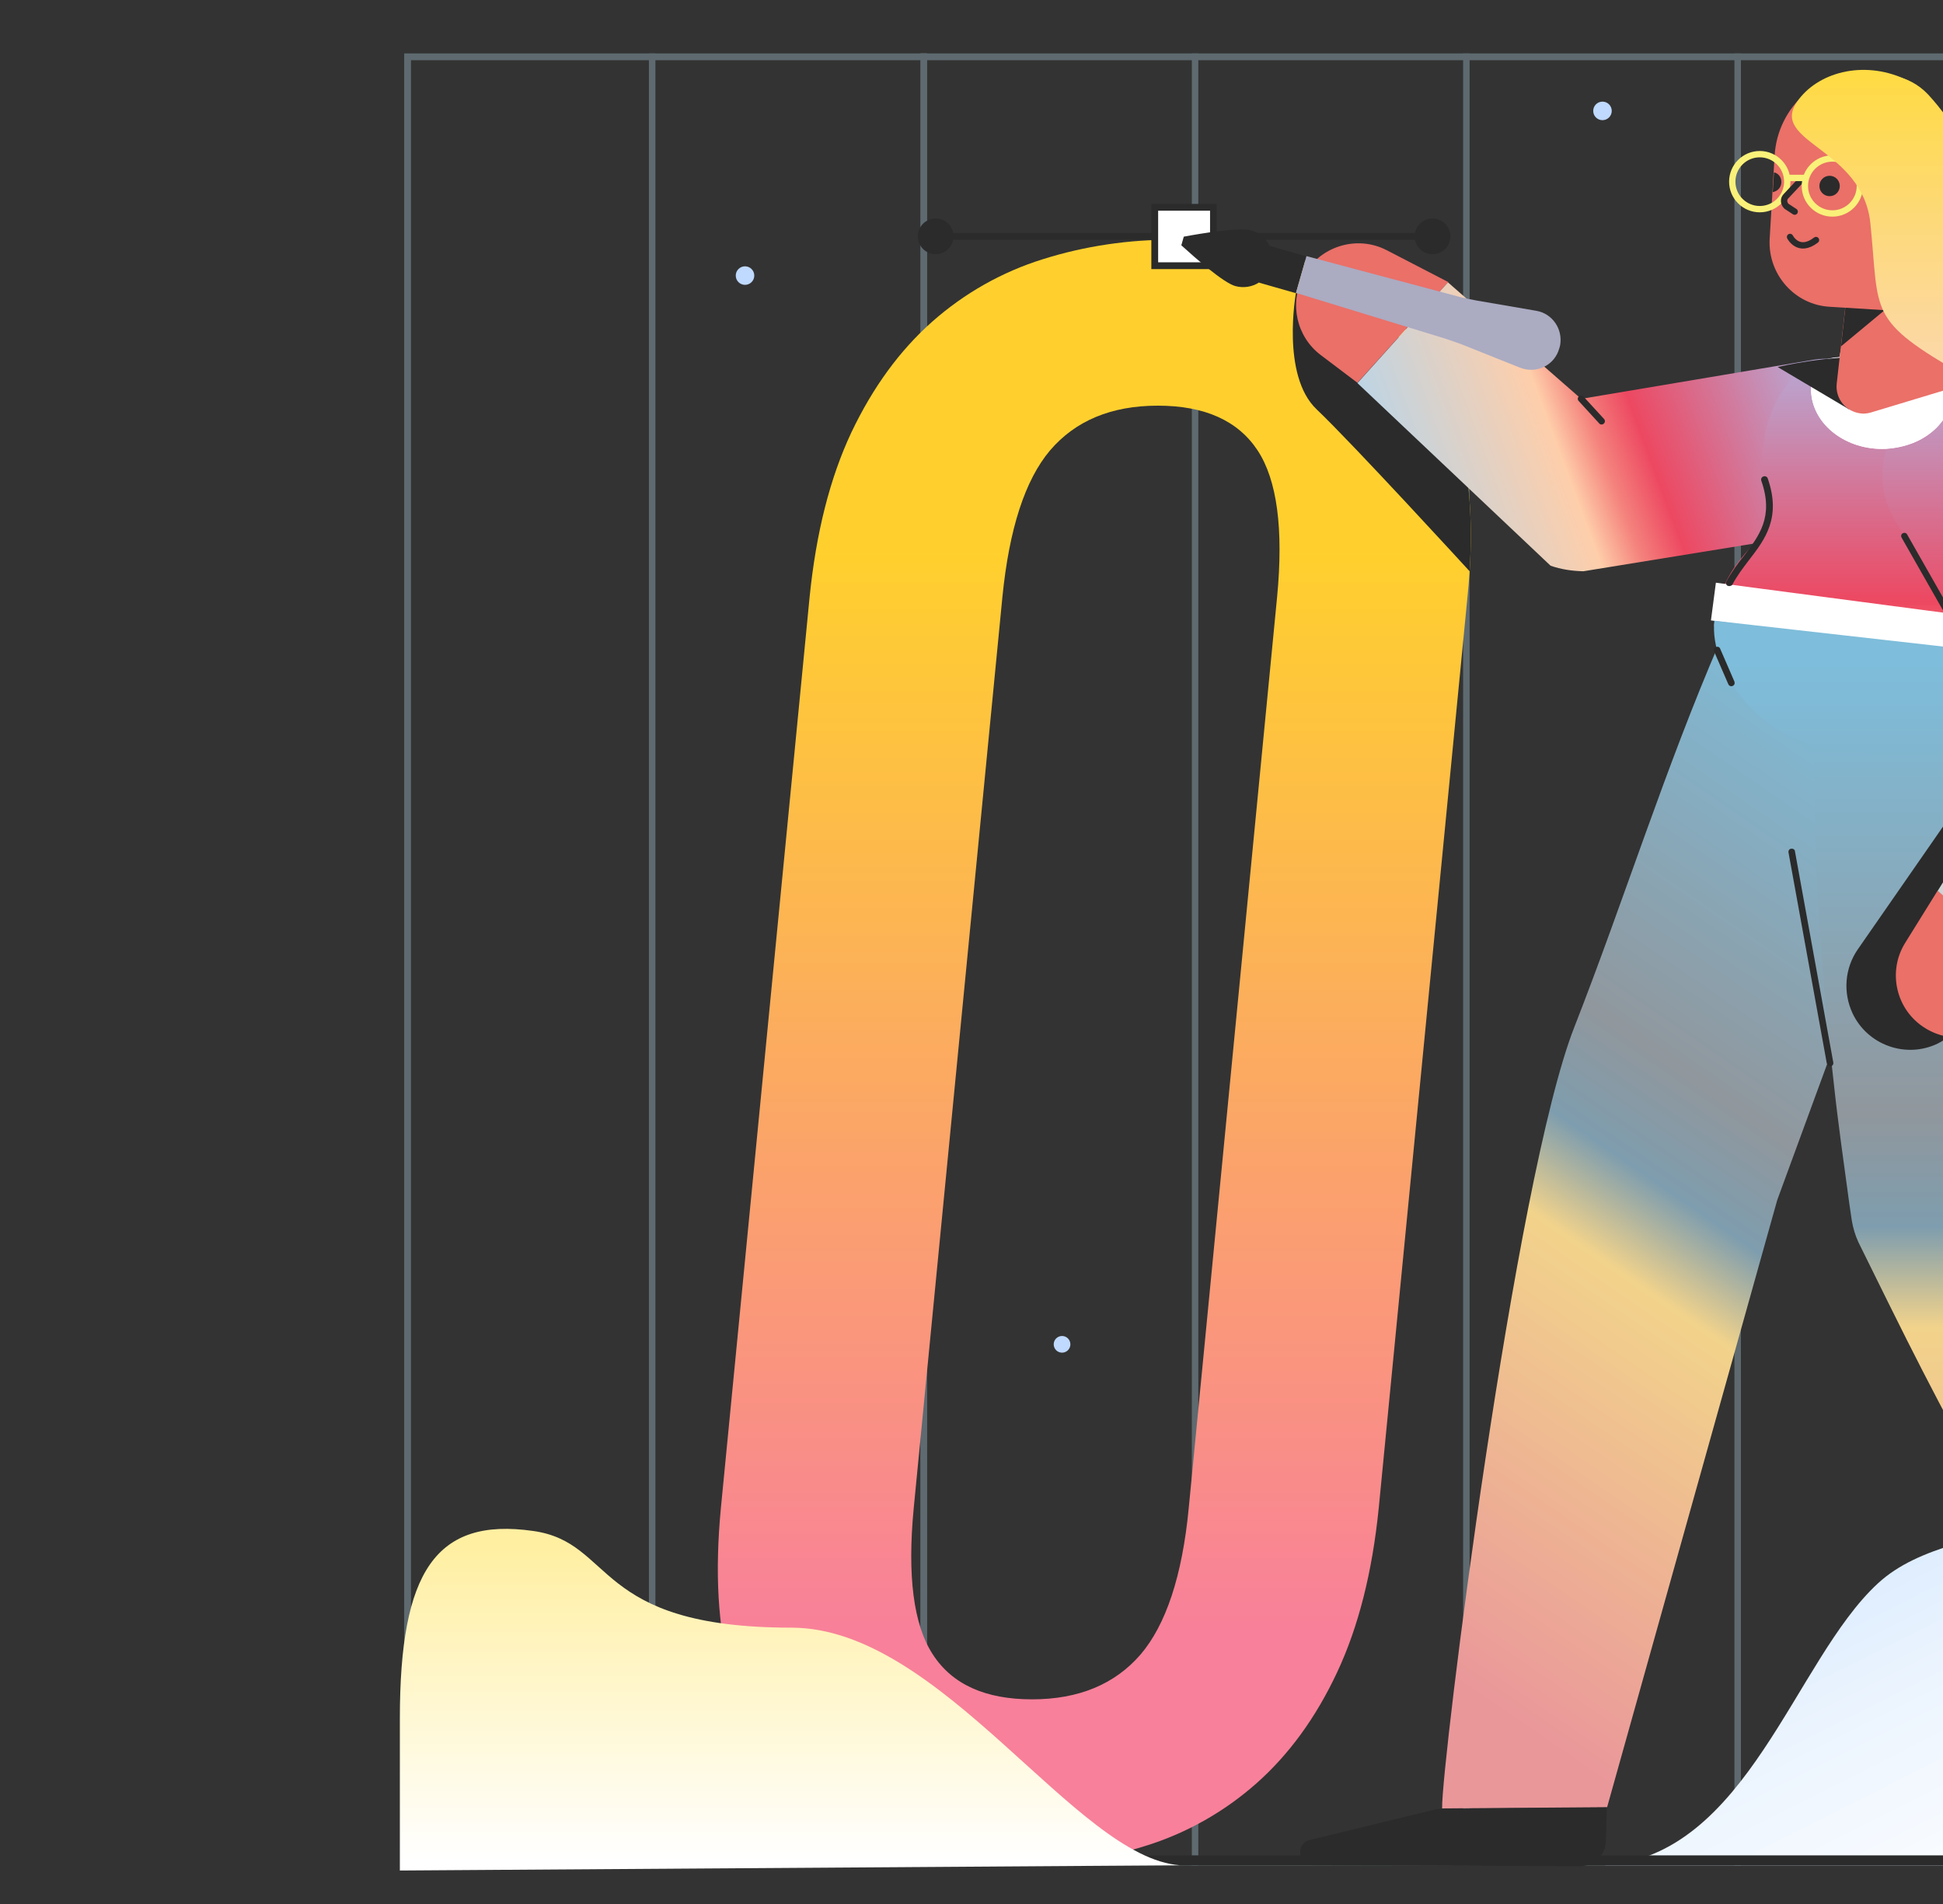 <?xml version="1.0" encoding="utf-8"?>
<svg width="800px" height="784px" viewBox="0 0 800 784" version="1.1" xmlns:xlink="http://www.w3.org/1999/xlink" xmlns="http://www.w3.org/2000/svg">
  <rect x="0" y="0" width="800" height="784" fill="#333333" stroke="none"/>
  <desc>Created with Lunacy</desc>
  <defs>
    <linearGradient x1="0.316" y1="0.243" x2="0.79" y2="0.995" id="gradient_1">
      <stop offset="0" stop-color="#C0DDFC" />
      <stop offset="0.19" stop-color="#D3E7FD" />
      <stop offset="0.49" stop-color="#EBF4FE" />
      <stop offset="0.77" stop-color="#FAFCFF" />
      <stop offset="1" stop-color="#FFFFFF" />
    </linearGradient>
    <linearGradient x1="0.5" y1="0.855" x2="0.5" y2="0.193" id="gradient_2">
      <stop offset="0" stop-color="#F8809A" />
      <stop offset="1" stop-color="#FFD02D" />
    </linearGradient>
    <linearGradient x1="0.5" y1="1.058" x2="0.5" y2="0.008" id="gradient_3">
      <stop offset="0" stop-color="#F9D5FF" />
      <stop offset="0.17" stop-color="#F9D5FC" />
      <stop offset="0.32" stop-color="#F9D5F1" />
      <stop offset="0.45" stop-color="#FAD6E0" />
      <stop offset="0.58" stop-color="#FBD7C7" />
      <stop offset="0.71" stop-color="#FCD8A7" />
      <stop offset="0.83" stop-color="#FDD97F" />
      <stop offset="0.95" stop-color="#FEDA52" />
      <stop offset="1" stop-color="#FFDB40" />
    </linearGradient>
    <linearGradient x1="0.817" y1="0.398" x2="0.007" y2="0.553" id="gradient_4">
      <stop offset="0" stop-color="#B8A7D3" />
      <stop offset="0.4" stop-color="#ED4861" />
      <stop offset="0.5" stop-color="#F4837D" />
      <stop offset="0.59" stop-color="#FECEAA" />
      <stop offset="1" stop-color="#B7D5EA" />
    </linearGradient>
    <linearGradient x1="0.5" y1="0.03" x2="0.5" y2="1.996" id="gradient_5">
      <stop offset="0" stop-color="#B8A7D3" />
      <stop offset="0.4" stop-color="#ED4861" />
      <stop offset="0.5" stop-color="#F4837D" />
      <stop offset="0.59" stop-color="#FECEAA" />
      <stop offset="1" stop-color="#B7D5EA" />
    </linearGradient>
    <linearGradient x1="0.355" y1="0.993" x2="0.662" y2="-0.012" id="gradient_6">
      <stop offset="0" stop-color="#EA979A" />
      <stop offset="0.41" stop-color="#F2D38B" />
      <stop offset="0.5" stop-color="#7E9DAE" />
      <stop offset="0.6" stop-color="#90979D" />
      <stop offset="1" stop-color="#7EBDDB" />
    </linearGradient>
    <linearGradient x1="0.5" y1="1.026" x2="0.5" y2="-0.034" id="gradient_7">
      <stop offset="0" stop-color="#EA979A" />
      <stop offset="0.41" stop-color="#F2D38B" />
      <stop offset="0.5" stop-color="#7E9DAE" />
      <stop offset="0.6" stop-color="#90979D" />
      <stop offset="1" stop-color="#7EBDDB" />
    </linearGradient>
    <linearGradient x1="0.5" y1="8.409" x2="0.5" y2="0.293" id="gradient_8">
      <stop offset="0" stop-color="#EA979A" />
      <stop offset="0.41" stop-color="#F2D38B" />
      <stop offset="0.5" stop-color="#7E9DAE" />
      <stop offset="0.6" stop-color="#90979D" />
      <stop offset="1" stop-color="#7EBDDB" />
    </linearGradient>
    <linearGradient x1="0.499" y1="3.241" x2="0.499" y2="0.008" id="gradient_9">
      <stop offset="0" stop-color="#F9D5FF" />
      <stop offset="0.17" stop-color="#F9D5FC" />
      <stop offset="0.32" stop-color="#F9D5F1" />
      <stop offset="0.45" stop-color="#FAD6E0" />
      <stop offset="0.58" stop-color="#FBD7C7" />
      <stop offset="0.71" stop-color="#FCD8A7" />
      <stop offset="0.83" stop-color="#FDD97F" />
      <stop offset="0.95" stop-color="#FEDA52" />
      <stop offset="1" stop-color="#FFDB40" />
    </linearGradient>
    <linearGradient x1="0.499" y1="-0.007" x2="0.499" y2="0.985" id="gradient_10">
      <stop offset="0" stop-color="#B8A7D3" />
      <stop offset="0.4" stop-color="#ED4861" />
      <stop offset="0.5" stop-color="#F4837D" />
      <stop offset="0.59" stop-color="#FECEAA" />
      <stop offset="1" stop-color="#B7D5EA" />
    </linearGradient>
    <linearGradient x1="0.5" y1="0.074" x2="0.5" y2="0.971" id="gradient_11">
      <stop offset="0" stop-color="#FFEFA1" />
      <stop offset="1" stop-color="#FFFFFF" />
    </linearGradient>
    <rect width="800" height="784" id="artboard_1" />
    <clipPath id="clip_1">
      <use xlink:href="#artboard_1" clip-rule="evenodd" />
    </clipPath>
  </defs>
  <g id="Custom-size" clip-path="url(#clip_1)">
    <use xlink:href="#artboard_1" stroke="none" fill="#FFFFFF" fill-opacity="0" />
    <g id="marginalia-design-process" transform="translate(96.7 -49.5)">
      <g id="Group">
        <path d="M0 0L1017.8 0L1017.8 994.263L0 994.263L0 0Z" id="Rectangle" fill="none" stroke="none" />
        <g id="Group" transform="translate(69.719 71.5)" opacity="0.3">
          <path d="M0 0L878.361 0L878.361 746.175L0 746.175L0 0ZM875.562 743.248L875.562 2.799L2.799 2.799L2.799 743.248L875.562 743.248Z" id="Shape" fill="#C4ECFE" fill-rule="evenodd" stroke="none" />
          <g id="Group" transform="translate(212.593 0)">
            <path d="M0 0L2.672 0L2.672 746.175L0 746.175L0 0Z" id="Rectangle" fill="#C4ECFE" stroke="none" />
          </g>
          <g id="Group" transform="translate(324.296 0)">
            <path d="M0 0L2.672 0L2.672 746.175L0 746.175L0 0Z" id="Rectangle" fill="#C4ECFE" stroke="none" />
          </g>
          <g id="Group" transform="translate(212.593 0)">
            <path d="M0 0L2.672 0L2.672 746.175L0 746.175L0 0Z" id="Rectangle" fill="#C4ECFE" stroke="none" />
          </g>
          <g id="Group" transform="translate(100.762 0)">
            <path d="M0 0L2.672 0L2.672 746.175L0 746.175L0 0Z" id="Rectangle" fill="#C4ECFE" stroke="none" />
          </g>
          <g id="Group" transform="translate(436 0)">
            <path d="M0 0L2.672 0L2.672 746.175L0 746.175L0 0Z" id="Rectangle" fill="#C4ECFE" stroke="none" />
          </g>
          <g id="Group" transform="translate(547.703 0)">
            <path d="M0 0L2.672 0L2.672 746.175L0 746.175L0 0Z" id="Rectangle" fill="#C4ECFE" stroke="none" />
          </g>
        </g>
        <path d="M0 3.817C0 1.709 1.709 0 3.817 0C5.925 0 7.633 1.709 7.633 3.817C7.633 5.925 5.925 7.633 3.817 7.633C1.709 7.633 0 5.925 0 3.817Z" transform="translate(206.232 159.158)" id="Circle" fill="#BFD9FF" stroke="none" />
        <path d="M0 3.817C0 1.709 1.709 0 3.817 0C5.925 0 7.633 1.709 7.633 3.817C7.633 5.925 5.925 7.634 3.817 7.634C1.709 7.634 0 5.925 0 3.817Z" transform="translate(559.281 91.348)" id="Circle" fill="#BFD9FF" stroke="none" />
        <path d="M0 3.435C0 1.538 1.538 0 3.435 0C5.332 0 6.87 1.538 6.87 3.435C6.87 5.332 5.332 6.87 3.435 6.87C1.538 6.87 0 5.332 0 3.435Z" transform="translate(337.146 599.611)" id="Circle" fill="#BFD9FF" stroke="none" />
        <path d="M0 297.377C58.778 293.56 78.116 213.027 112.467 181.348C146.818 149.541 220.863 172.315 237.02 85.674C247.834 27.787 296.053 25.243 336.129 3.869C358.011 -7.709 384.474 8.067 384.474 33.003L384.474 297.377L0 297.377L0 297.377Z" transform="translate(563.988 520.171)" id="Shape" fill="url(#gradient_1)" stroke="none" />
        <path d="M0 0L703.045 0L703.045 4.071L0 4.071L0 0Z" transform="translate(171.754 813.476)" id="Rectangle" fill="#2B2B2B" stroke="none" />
        <path d="M288.541 43.77C295.539 53.821 301.009 65.652 304.826 79.393C309.279 95.423 310.933 114.507 309.534 136.644C309.279 140.079 309.025 143.641 308.643 147.204L272.129 522.136C269.458 548.726 263.733 571.244 254.954 589.946C246.176 608.649 235.107 623.788 221.748 635.62C208.517 647.325 192.996 656.104 176.202 661.32C158.899 666.79 140.579 669.462 122.386 669.335C103.556 669.335 85.999 666.663 70.096 661.32C54.702 656.231 40.834 647.452 29.639 635.62C18.57 623.788 10.428 608.649 5.212 589.946C-0.005 571.372 -1.277 548.726 1.268 522.136L37.781 147.204C40.453 120.614 46.178 98.095 54.956 79.393C63.862 60.691 74.931 45.551 88.289 33.719C101.521 22.014 117.042 13.236 133.836 8.02C151.139 2.549 169.459 -0.123 187.652 0.004C206.481 0.004 224.038 2.676 239.942 8.02C255.336 13.108 269.203 21.887 280.399 33.719C283.325 36.9 285.997 40.335 288.541 43.77ZM193.886 522.263L230.272 147.076C232.944 119.087 230.272 98.985 222.257 86.772C214.115 74.431 200.375 68.324 181.164 68.324C161.953 68.324 147.195 74.558 136.762 86.772C126.457 98.985 119.968 119.087 117.169 147.076L80.656 522.263C77.984 550.125 80.529 570.354 88.544 582.567C96.559 594.908 110.172 601.015 129.383 601.015C148.594 601.015 163.479 594.781 174.039 582.567C184.471 570.354 191.214 550.252 193.886 522.263Z" transform="translate(198.857 148.213)" id="Shape" fill="url(#gradient_2)" fill-rule="evenodd" stroke="none" />
        <path d="M72.808 114.63C72.808 114.63 24.59 61.959 9.831 47.964C-4.927 33.969 1.307 0 1.307 0L51.816 21.756C58.813 31.806 64.284 43.638 68.1 57.379C72.553 73.536 74.207 92.62 72.808 114.63L72.808 114.63Z" transform="translate(435.583 170.1)" id="Shape" fill="#2B2B2B" stroke="none" />
        <g id="Group" transform="translate(377.349 133.459)">
          <path d="M0 0L24.173 0L24.173 24.173L0 24.173L0 0Z" transform="translate(1.399 1.272)" id="Rectangle" fill="#FFFFFF" stroke="none" />
          <path d="M0 26.845L26.844 26.845L26.844 0L0 0L0 26.845ZM24.173 24.046L2.799 24.046L2.799 2.799L24.173 2.799L24.173 24.046Z" id="Shape" fill="#2B2B2B" fill-rule="evenodd" stroke="none" />
        </g>
        <path d="M31.329 314.817C18.861 276.268 35.782 271.688 9.828 232.375C-16.253 192.935 17.971 122.326 16.698 82.631C16.189 69.4 8.174 48.026 5.63 28.561C2.704 4.261 32.474 -9.734 49.268 7.95C54.866 14.057 59.7 20.8 63.39 28.052C64.917 30.851 66.952 33.523 69.497 35.558C77.385 42.174 85.527 48.662 96.596 58.077C135.018 90.265 117.079 138.483 132.346 166.473C147.613 194.462 214.024 195.607 240.105 257.82C296.593 392.297 85.909 484.153 31.329 314.817L31.329 314.817Z" transform="translate(647.925 80.471)" id="Shape" fill="url(#gradient_3)" stroke="none" />
        <path d="M62.666 15.959L37.348 2.855C24.88 -3.634 9.359 1.328 2.87 13.796C-2.855 24.864 0.199 38.478 10.122 45.984L25.262 57.434L62.666 15.959L62.666 15.959Z" transform="translate(436.946 149.688)" id="Shape" fill="#EA7068" stroke="none" />
        <path d="M0 41.475L79.516 116.665C83.841 118.192 88.294 118.828 93.001 118.955L199.489 101.653C218.7 98.218 231.677 79.897 228.242 60.559C224.934 41.73 207.122 29.007 188.166 31.806L92.111 47.964L37.277 0L0 41.475L0 41.475Z" transform="translate(462.208 165.774)" id="Shape" fill="url(#gradient_4)" stroke="none" />
        <path d="M133.077 123.653L0 110.803C4.071 75.18 28.371 79.506 21.628 54.57C16.158 34.087 24.936 8.642 43.384 1.772C47.709 0.245 52.289 -0.391 56.87 0.245C77.989 2.662 79.516 1.899 88.421 2.917C91.22 3.171 94.019 3.807 96.691 4.698C119.591 12.331 131.551 39.557 121.627 62.84C119.719 67.292 118.446 72 118.065 76.707C117.301 85.104 135.876 99.099 133.077 123.653L133.077 123.653Z" transform="translate(609.026 196.445)" id="Shape" fill="url(#gradient_5)" stroke="none" />
        <path d="M58.524 13.222C58.524 26.835 45.419 37.776 29.262 37.776C13.104 37.776 0 26.708 0 13.222C0 9.151 1.145 5.079 3.435 1.772C7.761 0.245 12.341 -0.391 16.921 0.245C38.04 2.662 39.567 1.899 48.473 2.917C51.272 3.171 54.071 3.807 56.742 4.698C57.887 7.369 58.524 10.296 58.524 13.222L58.524 13.222Z" transform="translate(648.975 196.572)" id="Shape" fill="#FFFFFF" stroke="none" />
        <path d="M58.524 13.222C58.524 26.835 45.419 37.776 29.262 37.776C13.104 37.776 0 26.708 0 13.222C0 9.151 1.145 5.079 3.435 1.772C7.761 0.245 12.341 -0.391 16.921 0.245C38.04 2.662 39.567 1.899 48.473 2.917C51.272 3.171 54.071 3.807 56.742 4.698C57.887 7.369 58.524 10.296 58.524 13.222L58.524 13.222Z" transform="translate(648.975 196.572)" id="Shape" fill="#FFFFFF" stroke="none" />
        <path d="M0 15.521L108.141 29.771L110.177 14.249L2.036 0L0 15.521Z" transform="translate(607.754 289.437)" id="Polygon" fill="#FFFFFF" stroke="none" />
        <path d="M114.252 0C91.733 52.162 75.066 105.724 54.456 158.395C29.901 220.862 -0.378 462.335 0.004 480.147L67.942 479.638L138.806 226.715L137.661 230.532L210.688 31.425C211.197 29.643 123.285 3.308 114.252 0L114.252 0L114.252 0Z" transform="translate(497.064 313.991)" id="Shape" fill="url(#gradient_6)" stroke="none" />
        <path d="M0.545 6.616L0.417 9.796L0.29 12.977L0.163 19.338L0.036 32.061C-0.092 36.259 0.163 40.585 0.163 44.783L0.417 57.506C0.926 74.427 1.944 91.348 3.216 108.141C4.361 124.935 6.142 141.856 8.051 158.65C9.832 175.443 12.249 192.11 14.539 209.031L15.557 215.901C16.066 218.954 16.956 221.88 18.229 224.679C23.445 235.239 37.185 263.228 44.564 277.478L51.434 290.709L58.432 303.94C63.012 312.719 67.974 321.497 72.554 330.403C82.223 347.833 93.927 371.879 104.233 389.054C114.538 406.229 125.098 423.532 136.421 440.326L200.542 415.135L111.612 187.148L115.047 202.288L86.04 0L0.545 6.616L0.545 6.616Z" transform="translate(650.211 336.255)" id="Shape" fill="url(#gradient_7)" stroke="none" />
        <path d="M133.103 15.012C130.94 33.842 108.167 59.796 75.343 56.361L48.88 52.798C18.982 49.618 -2.01 20.356 0.153 0L133.103 15.012L133.103 15.012Z" transform="translate(609 305.086)" id="Shape" fill="url(#gradient_8)" stroke="none" />
        <path d="M46.635 175.825L72.462 143.891C80.986 138.039 85.439 127.988 84.293 117.81L78.823 37.404L39.383 0L59.23 65.775L4.651 144.4C-0.693 152.161 -1.456 162.085 2.488 170.609L2.488 170.609C8.595 183.713 24.37 189.438 37.475 183.204C41.037 181.423 44.218 179.006 46.635 175.825L46.635 175.825Z" transform="translate(663.535 296.053)" id="Shape" fill="#2B2B2B" stroke="none" />
        <path d="M24.846 97.132L49.655 98.658C62.505 99.422 73.446 89.625 74.209 76.903L76.372 39.499C77.517 19.016 61.868 1.331 41.385 0.059L41.385 0.059C20.902 -1.086 3.218 14.563 2.073 35.046L2.073 35.046L0.037 69.269C-0.726 83.773 10.342 96.368 24.846 97.132L24.846 97.132Z" transform="translate(631.889 78.693)" id="Shape" fill="#EA7068" stroke="none" />
        <path d="M76.372 39.44L74.209 76.844C73.446 89.694 62.377 99.363 49.655 98.599L24.846 97.073C10.342 96.182 -0.726 83.714 0.037 69.21L1.182 49.745L1.691 41.603L2.073 34.987L2.073 34.987C3.218 15.14 19.63 0 39.222 0C39.986 0 40.749 0 41.385 0.127C61.996 1.399 77.644 18.956 76.372 39.44L76.372 39.44Z" transform="translate(631.889 78.625)" id="Shape" fill="none" stroke="none" />
        <g id="Group" transform="translate(633.199 120.482)">
          <path d="M3.562 3.944C3.562 6.107 2.036 7.761 0 8.142L0.509 0C2.163 0.254 3.562 1.908 3.562 3.944L3.562 3.944Z" id="Shape" fill="#2B2B2B" stroke="none" />
        </g>
        <path d="M29.389 21.608L0 4.178C0 4.178 20.102 -0.784 40.203 0.107L29.389 21.608L29.389 21.608Z" transform="translate(635.234 196.456)" id="Shape" fill="#2B2B2B" stroke="none" />
        <path d="M14.184 83.078L46.626 73.282L47.517 2.417L8.077 0L0.062 71.246C-0.574 77.353 3.752 82.696 9.858 83.46C11.385 83.714 12.784 83.46 14.184 83.078L14.184 83.078Z" transform="translate(659.472 136.258)" id="Shape" fill="#EA7068" stroke="none" />
        <path d="M0 11.323C0 5.069 5.069 0 11.323 0C17.577 0 22.646 5.069 22.646 11.323C22.646 17.577 17.577 22.646 11.323 22.646C5.069 22.646 0 17.577 0 11.323Z" transform="translate(616.532 112.976)" id="Circle" fill="none" stroke="#F9F179" stroke-width="2.61" stroke-linecap="round" />
        <path d="M6.396 0L0.798 5.98C-0.347 7.125 -0.22 8.906 0.925 10.051L1.052 10.178L4.36 12.341" transform="translate(637.871 124.299)" id="Shape" fill="none" stroke="#2B2B2B" stroke-width="2.61" stroke-linecap="round" />
        <path d="M0 0C0 0 3.435 6.87 10.687 1.272" transform="translate(640.323 147.072)" id="Shape" fill="none" stroke="#2B2B2B" stroke-width="2.61" stroke-linecap="round" />
        <path d="M1.781 0L17.939 1.018L0 15.903L1.781 0Z" transform="translate(661.315 176.207)" id="Polygon" fill="#2B2B2B" stroke="none" />
        <path d="M0 4.198C0 1.88 1.88 0 4.198 0C6.517 0 8.397 1.88 8.397 4.198C8.397 6.517 6.517 8.397 4.198 8.397C1.88 8.397 0 6.517 0 4.198Z" transform="translate(652.409 121.882)" id="Circle" fill="#2B2B2B" stroke="none" />
        <path d="M0 11.323C0 5.069 5.069 0 11.323 0C17.577 0 22.646 5.069 22.646 11.323C22.646 17.577 17.577 22.646 11.323 22.646C5.069 22.646 0 17.577 0 11.323Z" transform="translate(646.43 114.757)" id="Circle" fill="none" stroke="#F9F179" stroke-width="2.61" stroke-linecap="round" />
        <path d="M5.403 23.791L115.325 24.173C121.05 24.173 125.757 19.593 125.885 13.868L126.266 0L58.328 0.509C57.31 0.509 56.165 0.636 55.275 0.891L4.13 13.359C-2.104 14.758 -0.959 23.664 5.403 23.791L5.403 23.791Z" transform="translate(438.613 793.757)" id="Shape" fill="#2B2B2B" stroke="none" />
        <path d="M71.118 125.922C30.787 102.767 36.131 100.731 32.314 63.2C29.133 32.157 -9.416 29.867 2.162 13.073C10.304 1.242 29.006 -4.229 46.563 3.786C63.993 11.801 76.588 41.572 76.97 62.946C77.352 84.319 71.118 125.922 71.118 125.922L71.118 125.922Z" transform="translate(641.088 78.274)" id="Shape" fill="url(#gradient_9)" stroke="none" />
        <g id="Group" transform="translate(639.668 398.958)">
          <path d="M17.195 89.586C16.559 89.586 16.05 89.077 15.795 88.441L0.019 1.546C-0.108 0.783 0.401 0.019 1.165 0.019C1.928 -0.108 2.691 0.401 2.691 1.165L18.467 88.059C18.594 88.823 18.085 89.586 17.322 89.586C17.322 89.586 17.322 89.586 17.195 89.586L17.195 89.586Z" id="Shape" fill="#2B2B2B" stroke="none" />
        </g>
        <g id="Group" transform="translate(608.93 315.804)">
          <path d="M7.22 16.253C6.711 16.253 6.202 15.998 5.948 15.362L0.095 1.877C-0.159 1.113 0.095 0.35 0.859 0.095C1.622 -0.159 2.385 0.095 2.64 0.859L8.492 14.345C8.747 15.108 8.492 15.871 7.729 16.126C7.602 16.253 7.347 16.253 7.22 16.253L7.22 16.253Z" id="Shape" fill="#2B2B2B" stroke="none" />
        </g>
        <g id="Group" transform="translate(613.936 245.593)">
          <path d="M1.324 45.243C1.197 45.243 0.815 45.116 0.688 45.116C0.052 44.734 -0.202 43.971 0.179 43.335C2.215 39.518 4.759 36.083 7.304 32.903C13.665 24.506 19.772 16.745 14.556 1.86C14.301 1.096 14.683 0.333 15.446 0.079C16.21 -0.176 16.973 0.206 17.227 0.969C22.825 17.127 16.082 26.032 9.467 34.556C7.05 37.737 4.505 41.045 2.597 44.734C2.342 44.989 1.833 45.243 1.324 45.243L1.324 45.243Z" id="Shape" fill="#2B2B2B" stroke="none" />
        </g>
        <path d="M17.246 0L3.887 21.501C-3.619 33.46 0.07 49.363 12.157 56.742C22.844 63.358 36.584 61.195 44.981 51.908L58.212 36.768" transform="translate(683.891 416.153)" id="Shape" fill="#EA7068" stroke="none" />
        <path d="M134.507 128.654L132.98 126.364L65.551 17.332C57.663 4.61 43.032 -2.006 29.165 0.539C28.783 6.518 25.857 22.676 1.684 25.093C-1.496 34.889 -0.097 45.703 5.246 54.609L61.225 145.193L22.803 206.897L63.643 243.665L131.326 166.313C140.486 155.753 141.759 140.486 134.507 128.654L134.507 128.654Z" transform="translate(678.333 209.383)" id="Shape" fill="url(#gradient_10)" stroke="none" />
        <g id="Group" transform="translate(686.072 268.901)">
          <path d="M25.497 45.217C24.988 45.217 24.607 44.962 24.352 44.454L0.179 1.96C-0.202 1.324 0.052 0.434 0.688 0.179C1.324 -0.202 2.215 0.052 2.469 0.688L26.642 43.181C27.024 43.818 26.769 44.708 26.133 44.962C26.006 45.09 25.752 45.217 25.497 45.217L25.497 45.217Z" id="Shape" fill="#2B2B2B" stroke="none" />
        </g>
        <path d="M28.88 0.407C24.046 -0.992 8.524 1.552 1.018 2.952L0 6.514C5.598 11.603 17.43 22.035 22.264 23.308C25.572 24.198 29.134 23.689 32.061 21.781L32.061 21.908L47.2 26.234L51.526 11.094L36.386 6.769L36.386 6.896C34.987 3.715 32.188 1.298 28.88 0.407L28.88 0.407Z" transform="translate(389.69 143.993)" id="Shape" fill="#2B2B2B" stroke="none" />
        <path d="M108.396 38.04L108.396 38.04C106.615 44.529 99.872 48.218 93.383 46.31C93.001 46.183 92.493 46.055 92.238 45.928L69.338 36.768C66.793 35.75 64.121 34.86 61.45 33.969L0 15.14L4.326 0L66.411 16.539C69.083 17.303 71.882 17.811 74.554 18.32L98.981 22.519C105.597 23.664 109.922 30.025 108.777 36.641C108.65 37.277 108.523 37.659 108.396 38.04L108.396 38.04Z" transform="translate(436.89 154.96)" id="Shape" fill="#ABABC2" stroke="none" />
        <g id="Group" transform="translate(552.934 212.353)">
          <path d="M9.782 11.945C9.4 11.945 9.018 11.817 8.764 11.436L0.367 2.275C-0.142 1.767 -0.142 0.749 0.494 0.367C1.003 -0.142 2.021 -0.142 2.403 0.494L10.8 9.655C11.309 10.163 11.309 11.181 10.672 11.563C10.545 11.817 10.164 11.945 9.782 11.945L9.782 11.945Z" id="Shape" fill="#2B2B2B" stroke="none" />
        </g>
        <path d="M0 1.272L7.506 1.272" transform="translate(639.178 121.5)" id="Line" fill="none" stroke="#F9F179" stroke-width="2.61" stroke-linecap="round" />
        <g id="Group" transform="translate(78.371 713.986)">
          <path d="M0 84.605L84.605 84.605L84.605 0L0 0L0 84.605ZM81.806 81.806L2.672 81.806L2.672 2.672L81.806 2.672L81.806 81.806Z" id="Shape" fill="#2B2B2B" fill-rule="evenodd" stroke="none" />
        </g>
        <g id="Group" transform="translate(90.839 728.745)">
          <path d="M0 20.102C0 31.17 9.033 40.203 20.102 40.203C31.17 40.203 40.203 31.17 40.203 20.101C40.203 9.16 31.17 0 20.102 0C9.033 0 0 9.033 0 20.102ZM2.799 20.101C2.799 10.559 10.56 2.799 20.102 2.799C29.643 2.799 37.404 10.559 37.404 20.101C37.404 29.643 29.643 37.404 20.102 37.404C10.56 37.404 2.799 29.643 2.799 20.101Z" id="Shape" fill="#2B2B2B" fill-rule="evenodd" stroke="none" />
        </g>
        <path d="M2.403 0.382L22.25 18.575C23.268 19.465 23.395 21.119 22.377 22.137C21.486 23.155 19.832 23.282 18.815 22.264L18.688 22.137L0.367 2.29C-0.142 1.781 -0.142 0.763 0.494 0.382C1.003 -0.127 1.767 -0.127 2.403 0.382L2.403 0.382L2.403 0.382Z" transform="translate(123.677 759.787)" id="Shape" fill="#2B2B2B" stroke="none" />
        <g id="Group" transform="translate(288.546 145.418)">
          <path d="M0 0L90.203 0L90.203 2.799L0 2.799L0 0Z" id="Rectangle" fill="#2B2B2B" stroke="none" />
        </g>
        <path d="M0 5.852C0 2.62 2.62 0 5.852 0C9.085 0 11.705 2.62 11.705 5.852C11.705 9.085 9.085 11.705 5.852 11.705C2.62 11.705 0 9.085 0 5.852Z" transform="translate(282.694 140.965)" id="Circle" fill="#2B2B2B" stroke="#2B2B2B" stroke-width="3" />
        <g id="Group" transform="translate(402.794 145.418)">
          <path d="M0 0L90.33 0L90.33 2.799L0 2.799L0 0Z" id="Rectangle" fill="#2B2B2B" stroke="none" />
        </g>
        <path d="M0 5.852C0 2.62 2.62 0 5.852 0C9.085 0 11.705 2.62 11.705 5.852C11.705 9.085 9.085 11.705 5.852 11.705C2.62 11.705 0 9.085 0 5.852Z" transform="translate(487.272 140.965)" id="Circle" fill="#2B2B2B" stroke="#2B2B2B" stroke-width="3" />
        <path d="M321.243 138.518C278.114 135.465 223.153 40.682 161.194 40.682C79.134 40.682 88.676 5.568 54.834 0.861C14.758 -4.864 0 17.654 0 77.959L0 140.681L321.243 138.518L321.243 138.518Z" transform="translate(67.938 679.029)" id="Shape" fill="url(#gradient_11)" stroke="none" />
      </g>
    </g>
  </g>
</svg>
